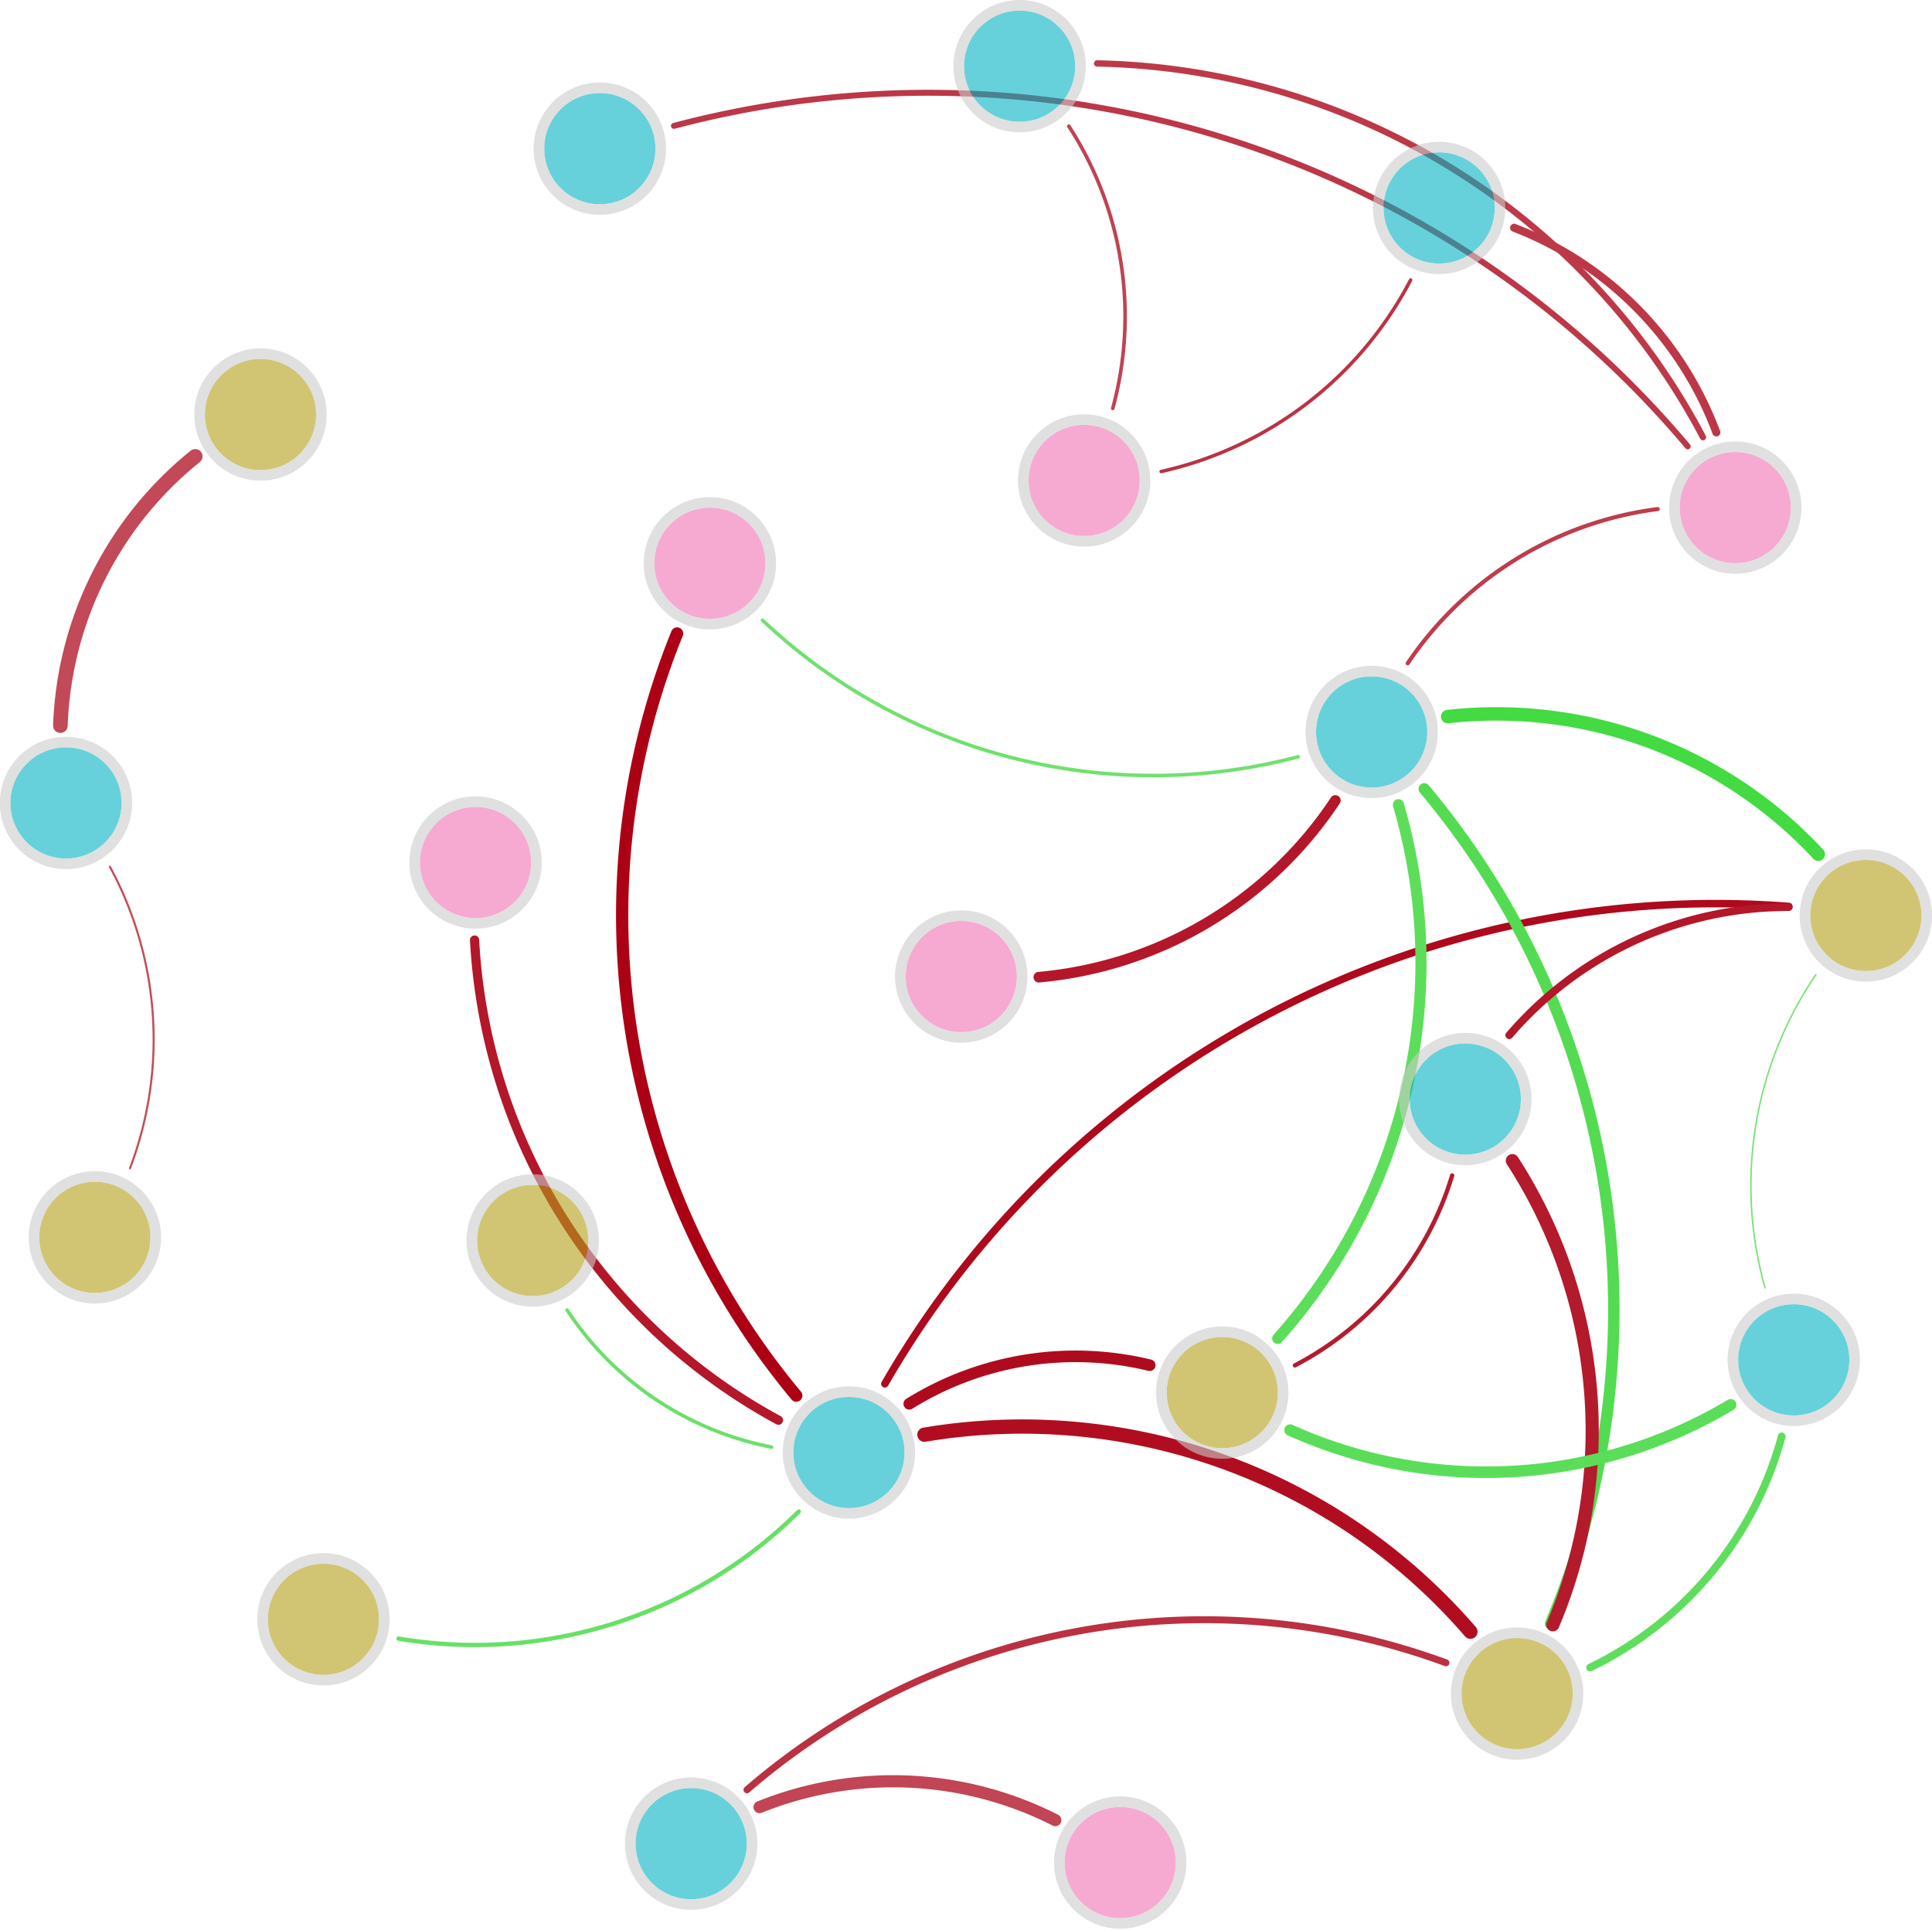 <?xml version="1.0" encoding="UTF-8"?>
<!DOCTYPE svg PUBLIC "-//W3C//DTD SVG 1.1//EN"
    "http://www.w3.org/Graphics/SVG/1.1/DTD/svg11.dtd" >
<svg contentScriptType="text/ecmascript" width="1191.0"
     xmlns:xlink="http://www.w3.org/1999/xlink" zoomAndPan="magnify"
     contentStyleType="text/css"
     viewBox="-594 -602 1191 1190" height="1190.0"
     preserveAspectRatio="xMidYMid meet" xmlns="http://www.w3.org/2000/svg"
     version="1.1">
    <g id="edges">
        <path stroke-linecap="round" fill="none"
              class="id_Bacterial_16S_rRNA id_Ⅰ-Area"
              d="M -103.137,258.538 A 462.477,462.477 0,0 1,-176.603,-211.384"
              stroke="#ac0014" stroke-width="7.554" stroke-opacity="1.0"/>
        <path stroke-linecap="round" fill="none"
              class="id_Bacterial_16S_rRNA id_Ⅳ-Area"
              d="M -114.116,273.695 A 358.74,358.74 0,0 1,-301.449,-22.372"
              stroke="#b31729" stroke-width="5.669" stroke-opacity="1.0"/>
        <path stroke-linecap="round" fill="none"
              class="id_Bacterial_16S_rRNA id_W-pH"
              d="M -33.475,263.584 A 194.235,194.235 0,0 1,114.753,239.791"
              stroke="#af0b1e" stroke-width="7.145" stroke-opacity="1.0"/>
        <path stroke-linecap="round" fill="none"
              class="id_Bacterial_16S_rRNA id_W-DO"
              d="M -24.14,282.642 A 364.933,364.933 0,0 1,312.457,404.118"
              stroke="#b00e20" stroke-width="8.799" stroke-opacity="1.0"/>
        <path stroke-linecap="round" fill="none"
              class="id_Bacterial_16S_rRNA id_W-TN"
              d="M -101.617,330.039 A 283.235,283.235 0,0 1,-348.318,408.36"
              stroke="#67e066" stroke-width="2.671" stroke-opacity="1.0"/>
        <path stroke-linecap="round" fill="none"
              class="id_Bacterial_16S_rRNA id_W-NH_{4}^{+}"
              d="M -118.348,290.284 A 195.598,195.598 0,0 1,-244.426,205.737"
              stroke="#6ae069" stroke-width="2.172"
              stroke-opacity="0.996"/>
        <path stroke-linecap="round" fill="none"
              class="id_Bacterial_16S_rRNA id_W-T"
              d="M -48.514,251.256 A 590.798,590.798 0,0 1,508.744,-43.09"
              stroke="#ae091c" stroke-width="4.606" stroke-opacity="1.0"/>
        <path stroke-linecap="round" fill="none"
              class="id_Archaeal_16S_rRNA id_Ⅲ-Area"
              d="M 275.594,-429.333 A 229.925,229.925 0,0 1,121.813,-311.258"
              stroke="#bb3343" stroke-width="2.164" stroke-opacity="1.0"/>
        <path stroke-linecap="round" fill="none"
              class="id_Archaeal_16S_rRNA id_Ⅴ-Area"
              d="M 339.385,-461.559 A 216.452,216.452 0,0 1,464.061,-335.363"
              stroke="#bd3847" stroke-width="4.955" stroke-opacity="1.0"/>
        <path stroke-linecap="round" fill="none" class="id_AOA_amoA id_Ⅴ-Area"
              d="M -178.539,-524.384 A 611.762,611.762 0,0 1,446.412,-326.766"
              stroke="#bc3747" stroke-width="3.659" stroke-opacity="1.0"/>
        <path stroke-linecap="round" fill="none" class="id_nxrA id_W-NO_{2}^{-}"
              d="M -556.766,-154.581 A 223.204,223.204 0,0 1,-473.642,-320.596"
              stroke="#c24957" stroke-width="9.0" stroke-opacity="1.0"/>
        <path stroke-linecap="round" fill="none" class="id_nxrA id_W-COD"
              d="M -526.224,-67.531 A 223.711,223.711 0,0 1,-513.864,118.341"
              stroke="#c34d5b" stroke-width="1.272" stroke-opacity="1.0"/>
        <path stroke-linecap="round" fill="none" class="id_napA id_S-TP"
              d="M 229.191,-108.431 A 245.441,245.441 0,0 1,46.379,0.541"
              stroke="#b31729" stroke-width="6.538" stroke-opacity="1.0"/>
        <path stroke-linecap="round" fill="none" class="id_napA id_Ⅰ-Area"
              d="M 206.285,-135.375 A 350.844,350.844 0,0 1,-123.95,-219.586"
              stroke="#6fe16e" stroke-width="2.188" stroke-opacity="1.0"/>
        <path stroke-linecap="round" fill="none" class="id_napA id_Ⅴ-Area"
              d="M 273.792,-192.99 A 219.503,219.503 0,0 1,427.932,-288.121"
              stroke="#be3c4b" stroke-width="2.512" stroke-opacity="1.0"/>
        <path stroke-linecap="round" fill="none" class="id_napA id_W-pH"
              d="M 268.071,-105.805 A 348.02,348.02 0,0 1,193.667,223.273"
              stroke="#5dde5b" stroke-width="6.858" stroke-opacity="1.0"/>
        <path stroke-linecap="round" fill="none" class="id_napA id_W-DO"
              d="M 284.007,-115.555 A 499.736,499.736 0,0 1,361.851,399.139"
              stroke="#53dc51" stroke-width="7.061" stroke-opacity="1.0"/>
        <path stroke-linecap="round" fill="none" class="id_napA id_W-T"
              d="M 298.425,-160.139 A 270.819,270.819 0,0 1,526.91,-75.268"
              stroke="#43da42" stroke-width="8.286" stroke-opacity="1.0"/>
        <path stroke-linecap="round" fill="none" class="id_nirK id_Ⅲ-Area"
              d="M 64.858,-524.236 A 215.437,215.437 0,0 1,91.965,-350.181"
              stroke="#c04352" stroke-width="2.217" stroke-opacity="1.0"/>
        <path stroke-linecap="round" fill="none" class="id_nirK id_Ⅴ-Area"
              d="M 82.318,-562.887 A 431.988,431.988 0,0 1,455.804,-332.459"
              stroke="#bd3948" stroke-width="3.908" stroke-opacity="1.0"/>
        <path stroke-linecap="round" fill="none" class="id_cnorB id_W-pH"
              d="M 301.191,122.795 A 195.794,195.794 0,0 1,204.239,239.916"
              stroke="#b41c2e" stroke-width="2.657" stroke-opacity="1.0"/>
        <path stroke-linecap="round" fill="none" class="id_cnorB id_W-DO"
              d="M 338.314,113.668 A 306.647,306.647 0,0 1,363.262,399.842"
              stroke="#b31a2c" stroke-width="8.112" stroke-opacity="1.0"/>
        <path stroke-linecap="round" fill="none" class="id_cnorB id_W-T"
              d="M 336.411,36.323 A 226.36,226.36 0,0 1,508.695,-42.654"
              stroke="#b31729" stroke-width="4.749" stroke-opacity="1.0"/>
        <path stroke-linecap="round" fill="none" class="id_hzsA id_S-TN"
              d="M -125.766,512.27 A 220.613,220.613 0,0 1,56.55,520.306"
              stroke="#c14554" stroke-width="7.478" stroke-opacity="1.0"/>
        <path stroke-linecap="round" fill="none" class="id_hzsA id_W-DO"
              d="M -133.532,501.604 A 431.26,431.26 0,0 1,297.38,423.294"
              stroke="#bb3141" stroke-width="4.273" stroke-opacity="1.0"/>
        <path stroke-linecap="round" fill="none" class="id_hzo id_W-pH"
              d="M 472.867,264.23 A 294.077,294.077 0,0 1,201.309,279.795"
              stroke="#5ade59" stroke-width="7.114" stroke-opacity="1.0"/>
        <path stroke-linecap="round" fill="none" class="id_hzo id_W-DO"
              d="M 504.36,283.699 A 222.725,222.725 0,0 1,386.27,426.204"
              stroke="#5fde5e" stroke-width="4.779" stroke-opacity="1.0"/>
        <path stroke-linecap="round" fill="none" class="id_hzo id_W-T"
              d="M 494.091,192.076 A 231.304,231.304 0,0 1,525.396,-0.97"
              stroke="#76e275" stroke-width="0.9" stroke-opacity="1.0"/>
    </g>
    <g id="nodes">
        <circle fill="#00b2c2" r="34.272" fill-opacity="0.6"
                class="id_Bacterial_16S_rRNA" cx="-70.664" cy="293.614"/>
        <circle fill="none" r="37.536" cx="-70.664" cy="293.614"
                stroke="#cccccc" stroke-opacity="0.6" stroke-width="6.528"/>
        <circle fill="#f072b3" r="34.272" fill-opacity="0.6"
                class="id_Ⅰ-Area" cx="-156.385" cy="-254.698"/>
        <circle fill="none" r="37.536" cx="-156.385" cy="-254.698"
                stroke="#cccccc" stroke-opacity="0.6" stroke-width="6.528"/>
        <circle fill="#f072b3" r="34.272" fill-opacity="0.6"
                class="id_Ⅳ-Area" cx="-300.842" cy="-70.169"/>
        <circle fill="none" r="37.536" cx="-300.842" cy="-70.169"
                stroke="#cccccc" stroke-opacity="0.6" stroke-width="6.528"/>
        <circle fill="#b29f18" r="34.272" fill-opacity="0.6" class="id_W-pH"
                cx="159.473" cy="256.674"/>
        <circle fill="none" r="37.536" cx="159.473" cy="256.674"
                stroke="#cccccc" stroke-opacity="0.6" stroke-width="6.528"/>
        <circle fill="#b29f18" r="34.272" fill-opacity="0.6" class="id_W-DO"
                cx="341.251" cy="442.272"/>
        <circle fill="none" r="37.536" cx="341.251" cy="442.272"
                stroke="#cccccc" stroke-opacity="0.6" stroke-width="6.528"/>
        <circle fill="#b29f18" r="34.272" fill-opacity="0.6" class="id_W-TN"
                cx="-394.613" cy="396.46"/>
        <circle fill="none" r="37.536" cx="-394.613" cy="396.46"
                stroke="#cccccc" stroke-opacity="0.6" stroke-width="6.528"/>
        <circle fill="#b29f18" r="34.272" fill-opacity="0.6"
                class="id_W-NH_{4}^{+}" cx="-265.607" cy="162.886"/>
        <circle fill="none" r="37.536" cx="-265.607" cy="162.886"
                stroke="#cccccc" stroke-opacity="0.6" stroke-width="6.528"/>
        <circle fill="#b29f18" r="34.272" fill-opacity="0.6" class="id_W-T"
                cx="556.217" cy="-37.507"/>
        <circle fill="none" r="37.536" cx="556.217" cy="-37.507"
                stroke="#cccccc" stroke-opacity="0.6" stroke-width="6.528"/>
        <circle fill="#00b2c2" r="34.272" fill-opacity="0.6"
                class="id_Archaeal_16S_rRNA" cx="293.175" cy="-473.782"/>
        <circle fill="none" r="37.536" cx="293.175" cy="-473.782"
                stroke="#cccccc" stroke-opacity="0.6" stroke-width="6.528"/>
        <circle fill="#f072b3" r="34.272" fill-opacity="0.6"
                class="id_Ⅲ-Area" cx="74.332" cy="-305.752"/>
        <circle fill="none" r="37.536" cx="74.332" cy="-305.752"
                stroke="#cccccc" stroke-opacity="0.6" stroke-width="6.528"/>
        <circle fill="#f072b3" r="34.272" fill-opacity="0.6"
                class="id_Ⅴ-Area" cx="475.724" cy="-289.007"/>
        <circle fill="none" r="37.536" cx="475.724" cy="-289.007"
                stroke="#cccccc" stroke-opacity="0.6" stroke-width="6.528"/>
        <circle fill="#00b2c2" r="34.272" fill-opacity="0.6"
                class="id_AOA_amoA" cx="-224.23" cy="-510.342"/>
        <circle fill="none" r="37.536" cx="-224.23" cy="-510.342"
                stroke="#cccccc" stroke-opacity="0.6" stroke-width="6.528"/>
        <circle fill="#00b2c2" r="34.272" fill-opacity="0.6" class="id_nxrA"
                cx="-553.327" cy="-106.905"/>
        <circle fill="none" r="37.536" cx="-553.327" cy="-106.905"
                stroke="#cccccc" stroke-opacity="0.6" stroke-width="6.528"/>
        <circle fill="#b29f18" r="34.272" fill-opacity="0.6"
                class="id_W-NO_{2}^{-}" cx="-433.408" cy="-346.406"/>
        <circle fill="none" r="37.536" cx="-433.408" cy="-346.406"
                stroke="#cccccc" stroke-opacity="0.6" stroke-width="6.528"/>
        <circle fill="#b29f18" r="34.272" fill-opacity="0.6" class="id_W-COD"
                cx="-535.514" cy="160.957"/>
        <circle fill="none" r="37.536" cx="-535.514" cy="160.957"
                stroke="#cccccc" stroke-opacity="0.6" stroke-width="6.528"/>
        <circle fill="#00b2c2" r="34.272" fill-opacity="0.6" class="id_napA"
                cx="251.573" cy="-150.667"/>
        <circle fill="none" r="37.536" cx="251.573" cy="-150.667"
                stroke="#cccccc" stroke-opacity="0.6" stroke-width="6.528"/>
        <circle fill="#f072b3" r="34.272" fill-opacity="0.6" class="id_S-TP"
                cx="-1.419" cy="0.138"/>
        <circle fill="none" r="37.536" cx="-1.419" cy="0.138"
                stroke="#cccccc" stroke-opacity="0.6" stroke-width="6.528"/>
        <circle fill="#00b2c2" r="34.272" fill-opacity="0.6" class="id_nirK"
                cx="34.548" cy="-561.198"/>
        <circle fill="none" r="37.536" cx="34.548" cy="-561.198"
                stroke="#cccccc" stroke-opacity="0.6" stroke-width="6.528"/>
        <circle fill="#00b2c2" r="34.272" fill-opacity="0.6" class="id_cnorB"
                cx="309.293" cy="75.686"/>
        <circle fill="none" r="37.536" cx="309.293" cy="75.686"
                stroke="#cccccc" stroke-opacity="0.6" stroke-width="6.528"/>
        <circle fill="#00b2c2" r="34.272" fill-opacity="0.6" class="id_hzsA"
                cx="-167.921" cy="534.805"/>
        <circle fill="none" r="37.536" cx="-167.921" cy="534.805"
                stroke="#cccccc" stroke-opacity="0.6" stroke-width="6.528"/>
        <circle fill="#f072b3" r="34.272" fill-opacity="0.6" class="id_S-TN"
                cx="96.559" cy="546.461"/>
        <circle fill="none" r="37.536" cx="96.559" cy="546.461"
                stroke="#cccccc" stroke-opacity="0.6" stroke-width="6.528"/>
        <circle fill="#00b2c2" r="34.272" fill-opacity="0.6" class="id_hzo"
                cx="511.787" cy="236.48"/>
        <circle fill="none" r="37.536" cx="511.787" cy="236.48"
                stroke="#cccccc" stroke-opacity="0.6" stroke-width="6.528"/>
    </g>
</svg>